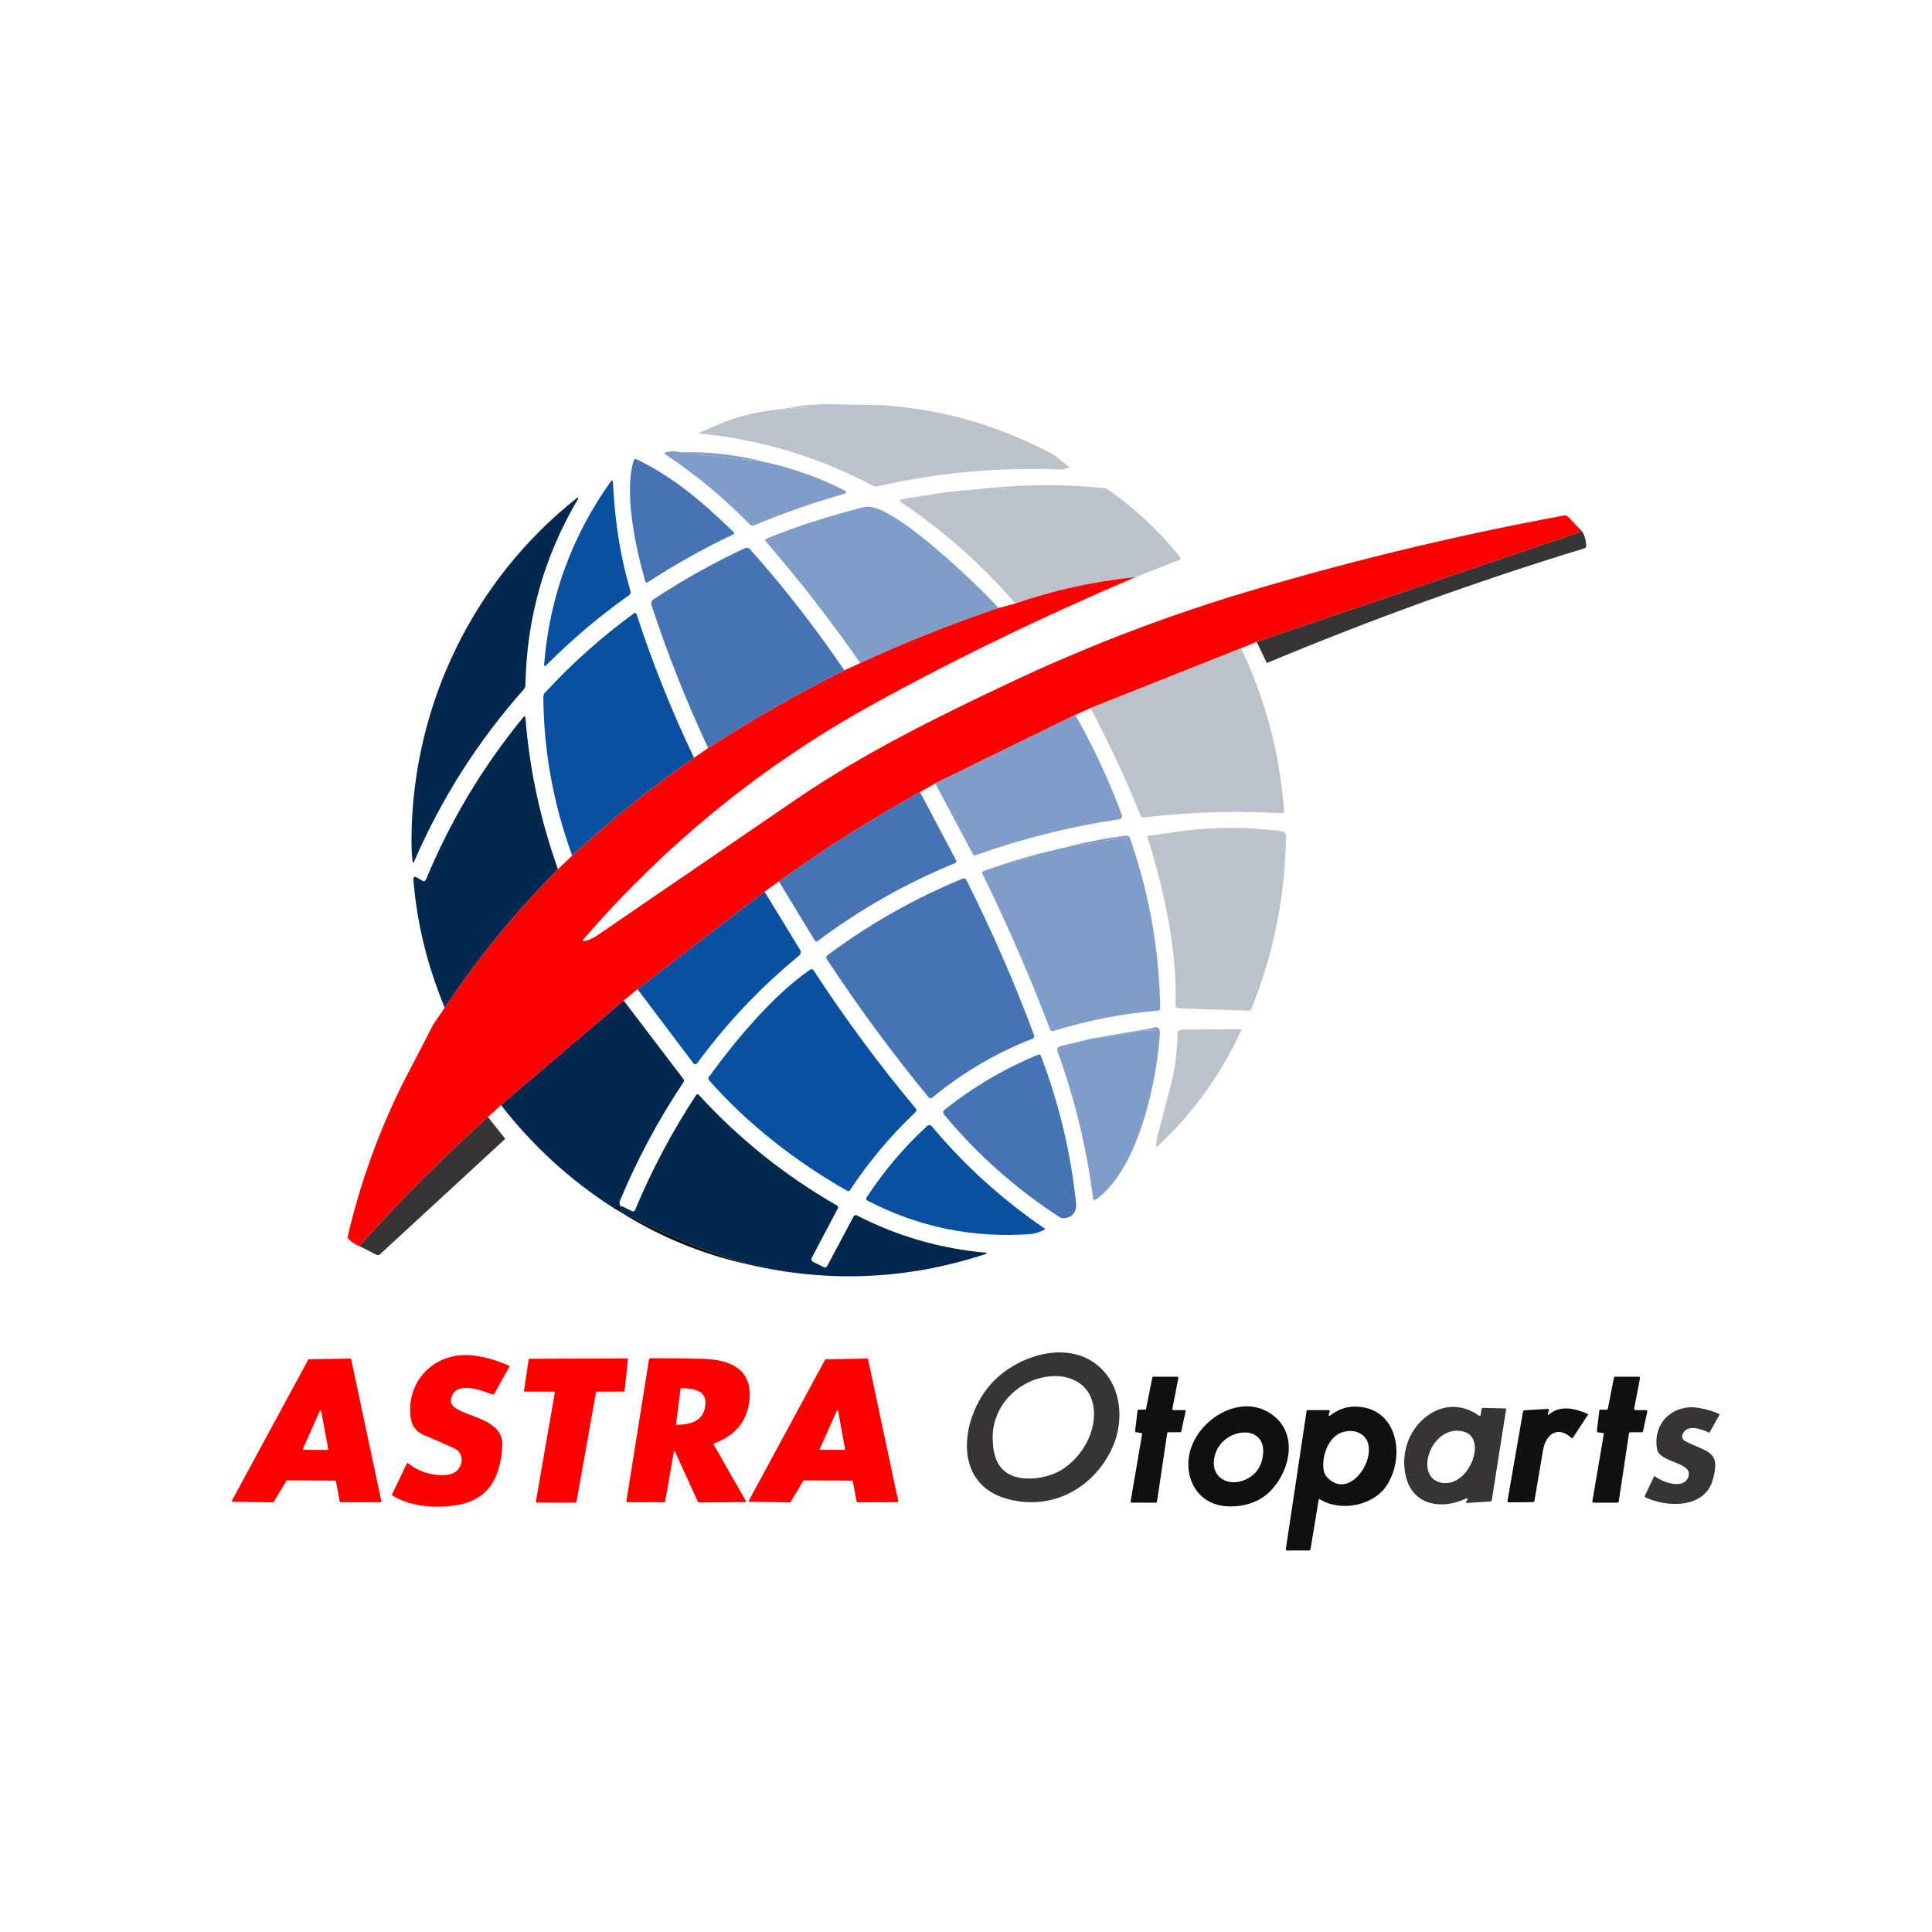 <svg width="100" height="100" viewBox="0 0 100 100" fill="none" xmlns="http://www.w3.org/2000/svg">
<rect width="100" height="100" fill="white"/>
<path d="M42.656 20.916L45.825 20.979C48.942 21.22 51.87 22.087 54.611 23.582L55.37 24.21C55.259 24.21 55.166 24.231 55.091 24.273C55.052 24.297 55.007 24.308 54.961 24.305C51.739 24.166 48.556 24.456 45.414 25.175C45.338 25.193 45.257 25.183 45.188 25.146C42.374 23.646 39.355 22.741 36.13 22.431L37.515 21.829C38.444 21.485 39.393 21.273 40.361 21.192L41.804 21.08C41.811 21.08 41.815 21.076 41.815 21.069C41.815 21.066 41.815 21.063 41.815 21.06C41.815 21.046 41.807 21.039 41.792 21.039C41.689 21.042 41.626 21.024 41.602 20.983L42.656 20.916Z" fill="#BBC2CA"/>
<path d="M41.602 20.983C41.626 21.024 41.689 21.043 41.793 21.04C41.808 21.04 41.815 21.046 41.815 21.06C41.815 21.063 41.815 21.066 41.815 21.069C41.815 21.076 41.811 21.08 41.804 21.08L40.361 21.192L41.602 20.983Z" fill="#BBC2CA"/>
<path d="M35.253 23.412L39.541 23.903C41.018 24.231 42.39 24.715 43.657 25.355C43.841 25.448 43.835 25.523 43.637 25.579C42.066 26.025 40.527 26.565 39.019 27.197C38.945 27.229 38.88 27.216 38.823 27.159C37.492 25.793 36.034 24.581 34.45 23.524C34.369 23.47 34.375 23.431 34.47 23.407C34.733 23.343 34.994 23.344 35.253 23.412Z" fill="#809CC9"/>
<path d="M35.253 23.411C36.695 23.372 38.125 23.536 39.541 23.903L35.253 23.411Z" fill="#809CC9"/>
<path d="M32.955 23.775C34.901 24.711 36.418 26.041 37.953 27.52C38.019 27.583 38.01 27.634 37.928 27.673C36.409 28.393 34.947 29.211 33.541 30.128C33.467 30.176 33.419 30.158 33.395 30.074C32.91 28.387 32.282 25.521 32.8 23.842C32.825 23.76 32.877 23.738 32.955 23.775Z" fill="#4573B3"/>
<path d="M31.725 24.971C31.824 26.701 31.994 28.393 32.638 30.611C32.648 30.645 32.647 30.682 32.635 30.716C32.623 30.75 32.6 30.779 32.571 30.799C31.036 31.884 29.607 33.092 28.285 34.423C28.197 34.513 28.157 34.495 28.166 34.37C28.447 30.903 29.593 27.759 31.604 24.937C31.677 24.836 31.718 24.847 31.725 24.971Z" fill="#0A50A1"/>
<path d="M57.278 25.283L52.04 25.281L52.093 25.187C53.869 25.063 55.597 25.095 57.278 25.283Z" fill="#BBC2CA"/>
<path d="M52.093 25.186L52.039 25.281C51.809 25.324 51.615 25.309 51.456 25.236L52.093 25.186Z" fill="#BBC2CA"/>
<path d="M51.456 25.236C51.614 25.309 51.809 25.324 52.039 25.281L57.277 25.283C58.766 26.33 60.031 27.514 61.074 28.833C61.129 28.901 61.116 28.951 61.034 28.984L58.774 29.87C56.585 30.098 54.513 30.553 52.557 31.237C50.808 29.215 48.843 27.473 46.66 26.01L47.106 25.815L48.857 25.489L51.456 25.236Z" fill="#BBC2CA"/>
<path d="M48.857 25.49L47.107 25.815L47.044 25.77L48.857 25.49Z" fill="#BBC2CA"/>
<path d="M21.299 43.306C21.377 36.457 24.51 30.002 29.88 25.761C29.886 25.757 29.894 25.755 29.901 25.755C29.909 25.755 29.916 25.758 29.921 25.763C29.927 25.768 29.931 25.775 29.932 25.782C29.934 25.789 29.933 25.797 29.93 25.804C28.169 28.773 27.258 31.994 27.196 35.465C27.195 35.547 27.167 35.618 27.113 35.678C24.748 38.346 22.855 41.317 21.435 44.592C21.395 44.685 21.368 44.681 21.355 44.581C21.311 44.251 21.293 43.827 21.299 43.306Z" fill="#032850"/>
<path d="M47.044 25.77L47.106 25.815L46.66 26.01C46.429 25.855 46.653 25.855 47.044 25.77Z" fill="#BBC2CA"/>
<path d="M51.685 31.468C49.183 32.319 46.797 33.269 44.526 34.318C43.013 32.141 41.386 30.046 39.645 28.032C39.586 27.965 39.598 27.914 39.681 27.879C41.169 27.263 42.856 26.718 44.741 26.243C46.108 25.9 50.666 30.352 51.685 31.468Z" fill="#809CC9"/>
<path d="M81.891 27.505L65.044 33.219L64.239 33.553L56.445 36.65L55.653 37.005L48.408 40.546L47.621 40.997C45.101 42.394 42.666 43.935 40.316 45.62L39.573 46.152L32.998 51.203L32.282 51.787L25.933 57.2L25.257 57.819C22.926 59.92 20.709 62.145 18.603 64.496C18.418 64.433 18.238 64.32 18.065 64.157C18.008 64.105 17.988 64.04 18.006 63.962C18.722 60.908 19.814 57.997 21.283 55.23C21.682 54.475 22.056 53.754 22.405 53.064L23.018 52.153C24.758 49.547 26.712 47.159 28.88 44.989L29.616 44.287C31.622 42.427 33.724 40.74 35.922 39.224L36.653 38.717C38.911 37.254 41.261 35.913 43.702 34.695L44.526 34.318C46.797 33.27 49.183 32.319 51.685 31.468L52.558 31.237C54.513 30.553 56.585 30.098 58.774 29.87C53.879 31.957 49.315 34.172 45.082 36.513C39.448 39.633 34.491 43.662 30.212 48.602C30.132 48.697 30.152 48.731 30.273 48.706C30.484 48.661 30.705 48.559 30.935 48.401C34.366 46.053 37.797 43.706 41.229 41.358C44.681 38.998 48.505 37.106 52.394 35.277C56.062 33.552 59.843 32.085 63.736 30.876C69.384 29.154 75.124 27.756 80.958 26.681C81.036 26.666 81.102 26.687 81.158 26.744L81.891 27.505Z" fill="#FF0000"/>
<path d="M81.891 27.505C82.01 27.684 82.081 27.926 82.105 28.23C82.111 28.309 82.075 28.361 81.997 28.385C76.43 30.087 70.954 32.066 65.57 34.32L65.044 33.219L81.891 27.505Z" fill="#373435"/>
<path d="M43.702 34.695C41.261 35.913 38.911 37.253 36.653 38.717C35.509 36.264 34.531 33.796 33.72 31.311C33.703 31.259 33.704 31.204 33.722 31.153C33.74 31.102 33.774 31.058 33.819 31.028C35.323 30.033 36.892 29.153 38.527 28.387C38.647 28.331 38.75 28.352 38.837 28.449C40.572 30.394 42.194 32.476 43.702 34.695Z" fill="#4573B3"/>
<path d="M35.922 39.224C33.724 40.739 31.622 42.427 29.616 44.287C28.639 41.61 28.142 38.87 28.123 36.066C28.124 35.988 28.153 35.913 28.207 35.855C29.605 34.338 31.137 32.971 32.803 31.753C32.874 31.702 32.924 31.718 32.951 31.802C33.78 34.332 34.77 36.806 35.922 39.224Z" fill="#0A50A1"/>
<path d="M64.239 33.553C65.505 36.22 66.246 39.026 66.463 41.968C66.469 42.057 66.428 42.099 66.339 42.094C63.962 41.955 61.591 42.026 59.225 42.307C59.185 42.312 59.144 42.304 59.109 42.284C59.074 42.264 59.047 42.232 59.032 42.195C58.28 40.331 57.417 38.482 56.445 36.65L64.239 33.553Z" fill="#BBC2CA"/>
<path d="M55.652 37.004C56.547 38.554 57.347 40.264 58.051 42.135C58.111 42.295 58.057 42.387 57.888 42.413C55.368 42.788 52.911 43.404 50.516 44.26C50.439 44.287 50.382 44.265 50.345 44.195L48.408 40.546L55.652 37.004Z" fill="#809CC9"/>
<path d="M28.879 44.989C26.712 47.158 24.758 49.546 23.018 52.153C22.115 49.985 21.574 47.765 21.393 45.494C21.392 45.476 21.395 45.458 21.404 45.442C21.412 45.425 21.424 45.412 21.44 45.402C21.455 45.393 21.473 45.387 21.491 45.387C21.509 45.386 21.527 45.391 21.543 45.4L21.86 45.586C21.948 45.637 22.011 45.615 22.05 45.521C23.313 42.478 24.989 39.682 27.077 37.135C27.149 37.046 27.189 37.059 27.198 37.173C27.408 39.83 27.968 42.435 28.879 44.989Z" fill="#032850"/>
<path d="M47.621 40.997L49.483 44.522C49.521 44.594 49.502 44.646 49.427 44.677C46.893 45.717 44.529 47.057 42.336 48.696C42.267 48.749 42.21 48.738 42.165 48.665L40.316 45.62C42.666 43.935 45.101 42.394 47.621 40.997Z" fill="#4573B3"/>
<path d="M59.376 43.272L61.367 42.992C63.038 42.793 64.698 42.804 66.349 43.026C66.408 43.034 66.463 43.063 66.502 43.108C66.541 43.153 66.562 43.211 66.562 43.27C66.523 46.369 65.927 49.35 64.773 52.215C64.748 52.28 64.701 52.311 64.632 52.31L61.014 52.193C60.991 52.192 60.968 52.187 60.947 52.178C60.926 52.168 60.907 52.155 60.891 52.138C60.875 52.121 60.863 52.101 60.855 52.079C60.846 52.057 60.843 52.034 60.844 52.011C60.925 49.074 60.267 46.134 59.376 43.272Z" fill="#BBC2CA"/>
<path d="M58.498 43.412C58.29 43.373 58.157 43.358 58.101 43.367C56.51 43.644 55.51 43.811 55.1 43.87C56.156 43.591 57.204 43.387 58.242 43.257C58.306 43.249 58.359 43.256 58.399 43.277C58.463 43.309 58.496 43.353 58.498 43.412Z" fill="#809CC9"/>
<path d="M58.498 43.412C59.485 46.245 60.004 49.171 60.053 52.189C60.054 52.262 60.019 52.302 59.945 52.308C58.101 52.463 56.293 52.815 54.523 53.362C54.489 53.373 54.453 53.371 54.42 53.355C54.388 53.34 54.363 53.313 54.351 53.279C53.312 50.549 52.148 47.872 50.859 45.247C50.817 45.161 50.841 45.102 50.933 45.072L52.427 44.572C52.866 44.573 53.287 44.453 53.691 44.211L55.1 43.87C55.51 43.811 56.51 43.644 58.101 43.367C58.157 43.358 58.29 43.373 58.498 43.412Z" fill="#809CC9"/>
<path d="M53.691 44.21C53.287 44.453 52.866 44.573 52.427 44.572L53.691 44.21Z" fill="#809CC9"/>
<path d="M48.053 56.782C46.173 54.493 44.418 52.111 42.789 49.637C42.769 49.607 42.762 49.571 42.768 49.537C42.773 49.502 42.792 49.471 42.82 49.45C44.989 47.831 47.326 46.507 49.831 45.476C49.915 45.441 49.977 45.465 50.017 45.545C51.332 48.158 52.501 50.834 53.523 53.575C53.557 53.666 53.529 53.73 53.437 53.766C51.552 54.499 49.829 55.511 48.269 56.802C48.19 56.868 48.118 56.861 48.053 56.782Z" fill="#4573B3"/>
<path d="M39.573 46.152L41.416 49.17C41.443 49.216 41.453 49.27 41.444 49.322C41.435 49.375 41.407 49.423 41.366 49.458C39.384 51.087 37.631 52.934 36.108 55.001C36.027 55.11 35.946 55.111 35.866 55.003L32.998 51.203L39.573 46.152Z" fill="#0A50A1"/>
<path d="M43.859 61.641C41.256 60.169 38.673 58.172 36.7 55.909C36.652 55.854 36.65 55.797 36.694 55.739C38.038 53.892 39.983 51.533 41.927 50.194C42.002 50.143 42.064 50.155 42.113 50.229C43.735 52.716 45.497 55.098 47.398 57.375C47.454 57.441 47.45 57.504 47.387 57.563C46.1 58.783 44.968 60.131 43.989 61.61C43.976 61.63 43.955 61.645 43.931 61.651C43.907 61.657 43.881 61.653 43.859 61.641Z" fill="#0A50A1"/>
<path d="M32.281 51.787L35.367 55.842C35.412 55.9 35.414 55.959 35.374 56.019C34.077 57.961 32.98 60.008 32.084 62.161C32.051 62.242 32.067 62.34 32.131 62.455C31.914 62.422 31.774 62.435 31.711 62.494C29.499 61.072 27.572 59.308 25.933 57.2L32.281 51.787Z" fill="#032850"/>
<path d="M56.463 53.764C57.401 53.662 58.327 53.522 59.241 53.342C59.299 53.332 59.36 53.329 59.423 53.333C59.894 53.378 59.95 53.343 59.589 53.228C59.757 53.147 59.882 53.146 59.966 53.225C60.021 53.279 60.044 53.377 60.035 53.519C59.876 55.981 58.918 60.526 56.741 62.074C56.644 62.145 56.588 62.12 56.573 62C56.241 59.401 55.627 56.871 54.733 54.408C54.724 54.383 54.72 54.356 54.722 54.329C54.724 54.302 54.731 54.276 54.743 54.252C54.756 54.229 54.773 54.208 54.794 54.192C54.815 54.175 54.839 54.163 54.865 54.157L56.463 53.764Z" fill="#809CC9"/>
<path d="M59.589 53.227C59.95 53.343 59.894 53.378 59.423 53.333C59.36 53.328 59.3 53.331 59.241 53.342C58.327 53.522 57.401 53.662 56.463 53.764L59.589 53.227Z" fill="#809CC9"/>
<path d="M64.277 53.268C63.188 55.633 61.717 57.673 59.863 59.388C59.828 59.14 59.876 58.824 60.007 58.441L60.565 56.316C60.809 55.376 60.938 54.436 60.951 53.495C60.952 53.441 60.974 53.391 61.012 53.353C61.05 53.316 61.1 53.295 61.153 53.295L64.277 53.268Z" fill="#BBC2CA"/>
<path d="M48.871 57.696C48.793 57.601 48.801 57.516 48.895 57.44C50.372 56.262 51.986 55.312 53.736 54.59C53.803 54.561 53.85 54.581 53.875 54.65C54.81 57.098 55.416 59.627 55.693 62.238C55.745 62.709 55.522 63.026 55.062 63.055C54.985 63.06 54.909 63.041 54.845 62.998C52.586 61.534 50.594 59.766 48.871 57.696Z" fill="#4573B3"/>
<path d="M38.857 65.476C36.81 64.881 34.86 64.106 33.006 63.151C32.973 63.135 32.947 63.111 32.928 63.08C32.917 63.062 32.905 63.046 32.892 63.032C32.868 63.006 32.839 62.991 32.804 62.99C32.736 62.987 32.687 63.012 32.658 63.066L31.99 62.662L32.174 62.595C32.207 62.584 32.213 62.565 32.194 62.536C32.176 62.511 32.172 62.475 32.183 62.429L32.701 62.682C32.783 62.723 32.842 62.701 32.876 62.617C33.741 60.545 34.79 58.57 36.023 56.693C36.069 56.621 36.12 56.616 36.177 56.679C38.258 58.952 40.636 60.855 43.309 62.388C43.381 62.429 43.398 62.486 43.359 62.559L42.021 65.095C42.011 65.114 42.005 65.135 42.003 65.157C42.001 65.178 42.004 65.2 42.011 65.221C42.017 65.242 42.028 65.261 42.042 65.277C42.056 65.294 42.074 65.307 42.093 65.317L42.636 65.589C42.714 65.627 42.774 65.608 42.816 65.53L44.182 62.963C44.221 62.891 44.277 62.874 44.351 62.911C46.451 63.987 48.678 64.63 51.032 64.841C51.038 64.842 51.045 64.846 51.05 64.85C51.055 64.856 51.058 64.862 51.059 64.869C51.059 64.876 51.058 64.883 51.054 64.889C51.05 64.895 51.045 64.9 51.038 64.902C47.03 66.223 42.97 66.415 38.857 65.476Z" fill="#032850"/>
<path d="M25.257 57.819L26.152 58.946L19.665 64.924C19.609 64.974 19.549 64.981 19.483 64.947L18.603 64.496C20.708 62.145 22.926 59.92 25.257 57.819Z" fill="#373435"/>
<path d="M54.095 63.605C54.106 63.612 54.105 63.619 54.093 63.625C53.893 63.739 53.595 63.856 53.355 63.874C50.37 64.097 47.551 63.52 44.899 62.144C44.824 62.105 44.809 62.05 44.854 61.98C45.745 60.617 46.791 59.383 47.989 58.279C48.005 58.264 48.025 58.252 48.046 58.245C48.067 58.237 48.09 58.234 48.112 58.236C48.135 58.237 48.157 58.243 48.177 58.253C48.197 58.264 48.215 58.278 48.229 58.295C49.914 60.316 51.869 62.086 54.095 63.605Z" fill="#0A50A1"/>
<path d="M32.131 62.455C32.149 62.446 32.166 62.437 32.183 62.428C32.172 62.475 32.176 62.511 32.194 62.536C32.213 62.565 32.207 62.584 32.174 62.594L31.99 62.662L31.711 62.493C31.774 62.435 31.914 62.422 32.131 62.455Z" fill="#101010"/>
<path d="M38.857 65.476C36.664 65.007 34.598 64.203 32.659 63.066C32.687 63.012 32.736 62.987 32.805 62.99C32.839 62.991 32.868 63.005 32.892 63.032C32.906 63.046 32.917 63.062 32.928 63.08C32.947 63.111 32.974 63.135 33.007 63.151C34.86 64.106 36.81 64.881 38.857 65.476Z" fill="#101010"/>
<path d="M51.366 71.555C52.764 70.07 55.56 69.237 57.128 70.973C58.123 72.075 58.153 73.781 57.505 75.082C56.493 77.109 54.365 78.202 52.126 77.581C49.199 76.768 49.764 73.259 51.366 71.555ZM54.279 71.245C52.678 71.437 51.371 72.77 51.38 74.414C51.385 75.181 51.554 75.971 52.271 76.326C53.002 76.688 54.172 76.535 54.894 76.111C55.988 75.469 56.849 74.036 56.576 72.693C56.349 71.578 55.326 71.121 54.279 71.245Z" fill="#373435"/>
<path d="M21.231 73.166C21.124 71.219 22.752 69.871 24.65 70.177C25.227 70.27 25.788 70.437 26.333 70.678C26.369 70.694 26.377 70.718 26.358 70.753L25.591 72.13C25.58 72.15 25.563 72.164 25.542 72.172C25.522 72.18 25.499 72.18 25.478 72.172C24.899 71.962 23.526 71.407 23.345 72.439C23.186 73.352 26.099 73.161 26.002 74.831C25.91 76.437 25.322 77.652 23.597 77.911C22.512 78.075 21.283 77.994 20.321 77.415C20.289 77.395 20.281 77.368 20.298 77.335L21.054 75.754C21.07 75.721 21.093 75.716 21.122 75.739C21.643 76.144 22.225 76.349 22.866 76.356C23.163 76.36 23.395 76.305 23.56 76.193C23.97 75.916 24.062 75.224 23.511 74.965C23.019 74.734 22.52 74.517 22.014 74.313C21.485 74.101 21.263 73.744 21.231 73.166Z" fill="#FF0000"/>
<path d="M28.663 72.03H27.174C27.166 72.03 27.159 72.029 27.152 72.026C27.145 72.023 27.139 72.018 27.134 72.013C27.129 72.007 27.126 72 27.124 71.993C27.122 71.986 27.121 71.979 27.122 71.971L27.362 70.374C27.364 70.362 27.37 70.351 27.379 70.343C27.389 70.335 27.401 70.33 27.413 70.33L32.452 70.311C32.459 70.311 32.466 70.312 32.473 70.315C32.479 70.318 32.485 70.323 32.49 70.328C32.495 70.333 32.498 70.34 32.5 70.346C32.502 70.353 32.503 70.36 32.502 70.368L32.33 71.984C32.328 71.997 32.322 72.008 32.313 72.017C32.304 72.025 32.292 72.03 32.279 72.03H30.899C30.887 72.03 30.875 72.034 30.866 72.042C30.857 72.05 30.85 72.06 30.848 72.072L29.838 77.737C29.836 77.749 29.829 77.76 29.82 77.768C29.811 77.775 29.799 77.779 29.788 77.779L27.788 77.775C27.781 77.775 27.774 77.773 27.767 77.77C27.76 77.767 27.754 77.762 27.749 77.757C27.745 77.751 27.741 77.744 27.739 77.737C27.737 77.73 27.737 77.722 27.738 77.715L28.714 72.09C28.715 72.083 28.715 72.075 28.712 72.068C28.711 72.061 28.707 72.054 28.702 72.048C28.698 72.043 28.692 72.038 28.685 72.035C28.678 72.032 28.671 72.03 28.663 72.03Z" fill="#FF0000"/>
<path d="M34.878 75.138L34.43 77.705C34.424 77.74 34.403 77.757 34.368 77.757L32.465 77.753C32.431 77.753 32.416 77.736 32.421 77.702L33.587 70.391C33.591 70.365 33.605 70.342 33.624 70.325C33.644 70.308 33.67 70.299 33.696 70.299C34.611 70.3 35.497 70.311 36.352 70.331C37.767 70.365 38.994 70.843 38.782 72.537C38.65 73.597 38.042 74.321 36.958 74.71C36.929 74.72 36.923 74.739 36.938 74.765L38.607 77.691C38.629 77.729 38.617 77.748 38.573 77.748L36.199 77.769C36.182 77.77 36.166 77.765 36.151 77.756C36.137 77.747 36.125 77.734 36.118 77.719L34.935 75.13C34.932 75.124 34.928 75.119 34.922 75.116C34.916 75.113 34.91 75.112 34.904 75.112C34.897 75.113 34.891 75.116 34.886 75.121C34.882 75.125 34.879 75.131 34.878 75.138ZM35.227 71.891L34.99 73.697C34.985 73.736 35.002 73.755 35.041 73.753C35.672 73.723 36.315 73.612 36.479 72.9C36.691 71.975 35.961 71.871 35.277 71.849C35.248 71.848 35.231 71.862 35.227 71.891Z" fill="#FF0000"/>
<path d="M12.005 77.67L15.952 70.376C15.956 70.37 15.961 70.365 15.967 70.361C15.973 70.357 15.98 70.356 15.987 70.355L18.137 70.321C18.146 70.321 18.155 70.324 18.162 70.33C18.17 70.335 18.174 70.344 18.176 70.353L19.74 77.706C19.741 77.712 19.741 77.718 19.74 77.723C19.738 77.729 19.736 77.735 19.732 77.739C19.728 77.744 19.723 77.748 19.718 77.75C19.713 77.753 19.707 77.754 19.701 77.754H17.623C17.614 77.754 17.605 77.751 17.597 77.745C17.59 77.739 17.585 77.731 17.583 77.722L17.388 76.67C17.386 76.661 17.381 76.653 17.374 76.647C17.366 76.641 17.357 76.637 17.348 76.638L14.863 76.623C14.855 76.622 14.848 76.624 14.842 76.627C14.836 76.631 14.831 76.636 14.827 76.642L14.167 77.743C14.164 77.749 14.158 77.754 14.152 77.758C14.146 77.761 14.139 77.763 14.132 77.763L12.039 77.729C12.032 77.729 12.026 77.727 12.02 77.724C12.014 77.72 12.009 77.715 12.005 77.709C12.002 77.703 12 77.697 12 77.69C12 77.683 12.001 77.676 12.005 77.67ZM16.621 73.021C16.62 73.014 16.617 73.007 16.612 73.002C16.607 72.997 16.6 72.994 16.593 72.993C16.586 72.992 16.579 72.994 16.572 72.998C16.566 73.001 16.561 73.007 16.559 73.013L15.679 74.996C15.677 75 15.676 75.006 15.677 75.011C15.677 75.016 15.679 75.022 15.682 75.026C15.684 75.031 15.688 75.034 15.693 75.037C15.698 75.04 15.703 75.041 15.708 75.041L16.956 75.05C16.961 75.05 16.965 75.049 16.97 75.046C16.974 75.044 16.978 75.041 16.981 75.037C16.984 75.034 16.986 75.029 16.987 75.025C16.989 75.02 16.989 75.015 16.988 75.01L16.621 73.021Z" fill="#FF0000"/>
<path d="M44.105 76.637L41.611 76.625C41.605 76.624 41.599 76.626 41.593 76.629C41.588 76.632 41.584 76.636 41.581 76.641L40.919 77.748C40.916 77.753 40.911 77.757 40.906 77.76C40.901 77.763 40.895 77.765 40.889 77.765L38.783 77.727C38.778 77.727 38.772 77.726 38.767 77.723C38.762 77.72 38.758 77.716 38.755 77.711C38.752 77.706 38.751 77.7 38.751 77.694C38.75 77.689 38.752 77.683 38.755 77.678L42.709 70.373C42.711 70.368 42.716 70.364 42.721 70.361C42.726 70.357 42.732 70.356 42.738 70.356L44.895 70.319C44.903 70.319 44.911 70.322 44.917 70.326C44.923 70.332 44.928 70.338 44.929 70.346L46.496 77.711C46.497 77.716 46.497 77.721 46.496 77.726C46.495 77.731 46.493 77.735 46.489 77.739C46.486 77.743 46.482 77.746 46.478 77.748C46.474 77.751 46.469 77.752 46.464 77.752L44.376 77.759C44.368 77.759 44.36 77.757 44.354 77.752C44.348 77.747 44.344 77.74 44.342 77.732L44.139 76.664C44.137 76.656 44.133 76.649 44.127 76.644C44.12 76.639 44.113 76.637 44.105 76.637ZM43.377 73.013C43.376 73.006 43.373 73 43.368 72.996C43.363 72.991 43.357 72.989 43.351 72.988C43.344 72.987 43.338 72.989 43.332 72.992C43.327 72.995 43.322 73 43.32 73.006L42.429 75.002C42.427 75.007 42.426 75.012 42.427 75.017C42.427 75.022 42.429 75.026 42.431 75.031C42.434 75.035 42.438 75.038 42.442 75.04C42.446 75.043 42.451 75.044 42.456 75.044H43.709C43.714 75.044 43.718 75.043 43.722 75.041C43.726 75.039 43.73 75.037 43.732 75.033C43.735 75.03 43.737 75.026 43.738 75.022C43.739 75.017 43.739 75.013 43.739 75.009L43.377 73.013Z" fill="#FF0000"/>
<path d="M60.736 72.988H61.313C61.321 72.988 61.329 72.99 61.336 72.993C61.344 72.997 61.35 73.002 61.355 73.008C61.36 73.014 61.364 73.022 61.366 73.03C61.368 73.037 61.368 73.046 61.366 73.054L61.142 74.09C61.139 74.102 61.133 74.113 61.123 74.121C61.113 74.129 61.101 74.133 61.089 74.133H60.469C60.456 74.133 60.444 74.138 60.434 74.146C60.424 74.154 60.418 74.166 60.416 74.179L59.884 77.733C59.882 77.746 59.876 77.758 59.866 77.766C59.856 77.775 59.844 77.78 59.831 77.78L58.574 77.775C58.566 77.775 58.558 77.773 58.551 77.77C58.544 77.766 58.538 77.761 58.533 77.755C58.528 77.749 58.524 77.742 58.522 77.735C58.52 77.727 58.52 77.719 58.521 77.712L59.114 74.233C59.115 74.226 59.115 74.219 59.113 74.212C59.111 74.204 59.108 74.198 59.104 74.192C59.1 74.186 59.094 74.181 59.088 74.178C59.082 74.174 59.075 74.171 59.068 74.17L58.799 74.133C58.785 74.131 58.772 74.124 58.764 74.112C58.755 74.101 58.752 74.087 58.753 74.073L58.879 73.013C58.881 73 58.887 72.988 58.897 72.98C58.907 72.971 58.919 72.966 58.932 72.966L59.268 72.963C59.28 72.963 59.292 72.959 59.302 72.951C59.311 72.943 59.318 72.932 59.32 72.92L59.643 71.303C59.645 71.291 59.652 71.28 59.661 71.272C59.671 71.264 59.684 71.259 59.696 71.259H60.935C60.943 71.259 60.951 71.261 60.958 71.264C60.966 71.268 60.972 71.273 60.977 71.279C60.982 71.285 60.986 71.292 60.988 71.3C60.99 71.308 60.99 71.316 60.989 71.324L60.683 72.924C60.681 72.932 60.682 72.94 60.684 72.947C60.686 72.955 60.689 72.962 60.694 72.969C60.7 72.975 60.706 72.98 60.713 72.983C60.72 72.987 60.728 72.988 60.736 72.988Z" fill="#101010"/>
<path d="M84.646 72.988H85.202C85.211 72.988 85.22 72.99 85.229 72.995C85.237 72.999 85.245 73.004 85.25 73.012C85.256 73.019 85.26 73.027 85.262 73.036C85.265 73.045 85.265 73.055 85.263 73.064L85.042 74.084C85.039 74.097 85.031 74.11 85.02 74.119C85.01 74.128 84.996 74.133 84.981 74.133H84.38C84.365 74.133 84.35 74.138 84.338 74.148C84.327 74.158 84.319 74.171 84.317 74.186L83.785 77.725C83.783 77.74 83.775 77.753 83.764 77.763C83.752 77.773 83.738 77.778 83.723 77.778H82.481C82.472 77.778 82.463 77.776 82.455 77.772C82.447 77.768 82.44 77.763 82.434 77.756C82.428 77.749 82.424 77.741 82.421 77.732C82.419 77.723 82.418 77.714 82.42 77.705L83.01 74.24C83.012 74.232 83.012 74.224 83.01 74.215C83.008 74.207 83.004 74.199 82.999 74.192C82.994 74.186 82.987 74.18 82.98 74.176C82.973 74.171 82.965 74.169 82.956 74.168L82.71 74.139C82.702 74.138 82.694 74.135 82.687 74.131C82.68 74.127 82.673 74.122 82.668 74.115C82.663 74.109 82.659 74.101 82.657 74.093C82.655 74.085 82.654 74.077 82.655 74.069L82.778 73.02C82.78 73.005 82.787 72.991 82.799 72.981C82.81 72.97 82.825 72.965 82.84 72.965H83.16C83.174 72.965 83.189 72.96 83.2 72.951C83.211 72.942 83.219 72.929 83.222 72.914L83.537 71.31C83.539 71.296 83.547 71.283 83.558 71.273C83.57 71.264 83.584 71.259 83.598 71.259H84.823C84.833 71.259 84.842 71.261 84.85 71.265C84.859 71.269 84.866 71.275 84.872 71.282C84.878 71.289 84.882 71.298 84.884 71.307C84.887 71.316 84.887 71.325 84.885 71.334L84.584 72.913C84.582 72.922 84.583 72.932 84.585 72.941C84.587 72.95 84.591 72.958 84.597 72.965C84.603 72.973 84.611 72.978 84.619 72.982C84.627 72.986 84.637 72.988 84.646 72.988Z" fill="#101010"/>
<path d="M61.577 75.194C61.989 73.438 64.286 72.026 65.896 73.257C67.263 74.302 66.717 76.311 65.633 77.292C65.041 77.827 64.189 78.03 63.412 77.958C61.991 77.827 61.267 76.515 61.577 75.194ZM65.362 75.383C65.658 73.571 63.103 73.863 62.842 75.501C62.688 76.464 63.536 76.938 64.364 76.626C64.929 76.412 65.262 75.998 65.362 75.383Z" fill="#101010"/>
<path d="M68.772 73.236C68.77 73.244 68.77 73.252 68.773 73.26C68.775 73.267 68.78 73.274 68.787 73.279C68.793 73.284 68.802 73.286 68.81 73.286C68.818 73.286 68.826 73.283 68.832 73.278C69.217 72.981 69.637 72.802 70.134 72.806C72.342 72.821 72.754 75.365 71.791 76.863C71.094 77.95 69.384 78.269 68.305 77.597C68.3 77.595 68.295 77.593 68.29 77.593C68.285 77.592 68.279 77.593 68.274 77.595C68.269 77.598 68.265 77.601 68.262 77.605C68.259 77.61 68.256 77.615 68.256 77.62L67.833 80.181C67.83 80.2 67.82 80.218 67.805 80.231C67.789 80.245 67.77 80.252 67.75 80.252L66.635 80.255C66.573 80.256 66.547 80.226 66.556 80.165L67.629 73.034C67.634 73.004 67.651 72.988 67.683 72.988H68.778C68.786 72.988 68.794 72.99 68.802 72.994C68.809 72.997 68.815 73.003 68.82 73.009C68.825 73.016 68.828 73.024 68.83 73.032C68.831 73.04 68.831 73.048 68.828 73.056L68.772 73.236ZM69.579 74.104C68.871 74.272 68.527 75.061 68.494 75.722C68.477 76.051 68.537 76.291 68.672 76.441C69.979 77.897 71.728 74.831 70.355 74.171C70.12 74.059 69.861 74.037 69.579 74.104Z" fill="#101010"/>
<path d="M76.545 73.271C76.555 73.278 76.565 73.282 76.576 73.283C76.588 73.284 76.599 73.282 76.609 73.277C76.62 73.273 76.629 73.265 76.635 73.256C76.642 73.247 76.646 73.236 76.647 73.225L76.675 72.959C76.678 72.935 76.69 72.912 76.708 72.896C76.727 72.88 76.751 72.871 76.775 72.872L77.921 72.902C77.949 72.903 77.961 72.917 77.957 72.945L77.216 77.633C77.213 77.655 77.202 77.675 77.186 77.69C77.169 77.705 77.148 77.715 77.126 77.716L75.925 77.794C75.917 77.794 75.909 77.792 75.901 77.788C75.894 77.784 75.888 77.779 75.885 77.772C75.881 77.764 75.879 77.756 75.879 77.748C75.88 77.74 75.883 77.732 75.888 77.725L75.959 77.626C75.965 77.617 75.968 77.607 75.968 77.597C75.967 77.586 75.963 77.577 75.957 77.569C75.95 77.561 75.941 77.555 75.931 77.553C75.921 77.551 75.911 77.552 75.901 77.556C74.766 78.11 73.275 77.996 72.825 76.617C72.427 75.397 72.865 73.965 73.953 73.228C74.779 72.667 75.73 72.69 76.545 73.271ZM75.769 74.104C74.108 73.656 73.14 76.427 74.573 76.74C76.023 77.056 77.023 74.442 75.769 74.104Z" fill="#373435"/>
<path d="M85.769 75.005C85.53 73.665 86.587 72.656 87.917 72.871C88.302 72.934 88.652 73.035 88.966 73.174C89.001 73.189 89.009 73.213 88.99 73.245L88.505 74.115C88.498 74.129 88.486 74.139 88.471 74.144C88.457 74.148 88.441 74.147 88.427 74.141C88.035 73.949 87.316 73.713 87.099 74.223C87.023 74.4 87.078 74.512 87.246 74.601C88.314 75.175 89.13 75.053 88.633 76.654C88.191 78.082 86.259 78.034 85.161 77.498C85.148 77.492 85.138 77.481 85.133 77.467C85.128 77.453 85.128 77.438 85.135 77.425L85.602 76.443C85.619 76.407 85.644 76.401 85.677 76.426C86.067 76.726 87.141 77.113 87.386 76.456C87.682 75.664 85.901 75.74 85.769 75.005Z" fill="#373435"/>
<path d="M80.171 73.216C80.765 72.721 81.482 72.888 82.166 73.177C82.198 73.19 82.205 73.211 82.186 73.24L81.416 74.412C81.392 74.45 81.364 74.454 81.332 74.424C80.618 73.767 80.01 74.249 79.871 75.043C79.719 75.92 79.571 76.794 79.426 77.666C79.422 77.689 79.41 77.711 79.392 77.727C79.374 77.742 79.35 77.751 79.326 77.751L78.09 77.762C78.081 77.762 78.072 77.76 78.063 77.756C78.055 77.752 78.047 77.746 78.041 77.739C78.035 77.732 78.031 77.724 78.028 77.715C78.026 77.706 78.026 77.696 78.027 77.687L78.832 73.056C78.835 73.04 78.843 73.025 78.856 73.014C78.868 73.003 78.884 72.997 78.9 72.996L80.101 72.924C80.159 72.921 80.18 72.947 80.165 73.002L80.117 73.182C80.115 73.189 80.115 73.196 80.118 73.203C80.121 73.209 80.125 73.215 80.131 73.219C80.137 73.223 80.145 73.225 80.152 73.224C80.159 73.224 80.166 73.221 80.171 73.216Z" fill="#101010"/>
</svg>
